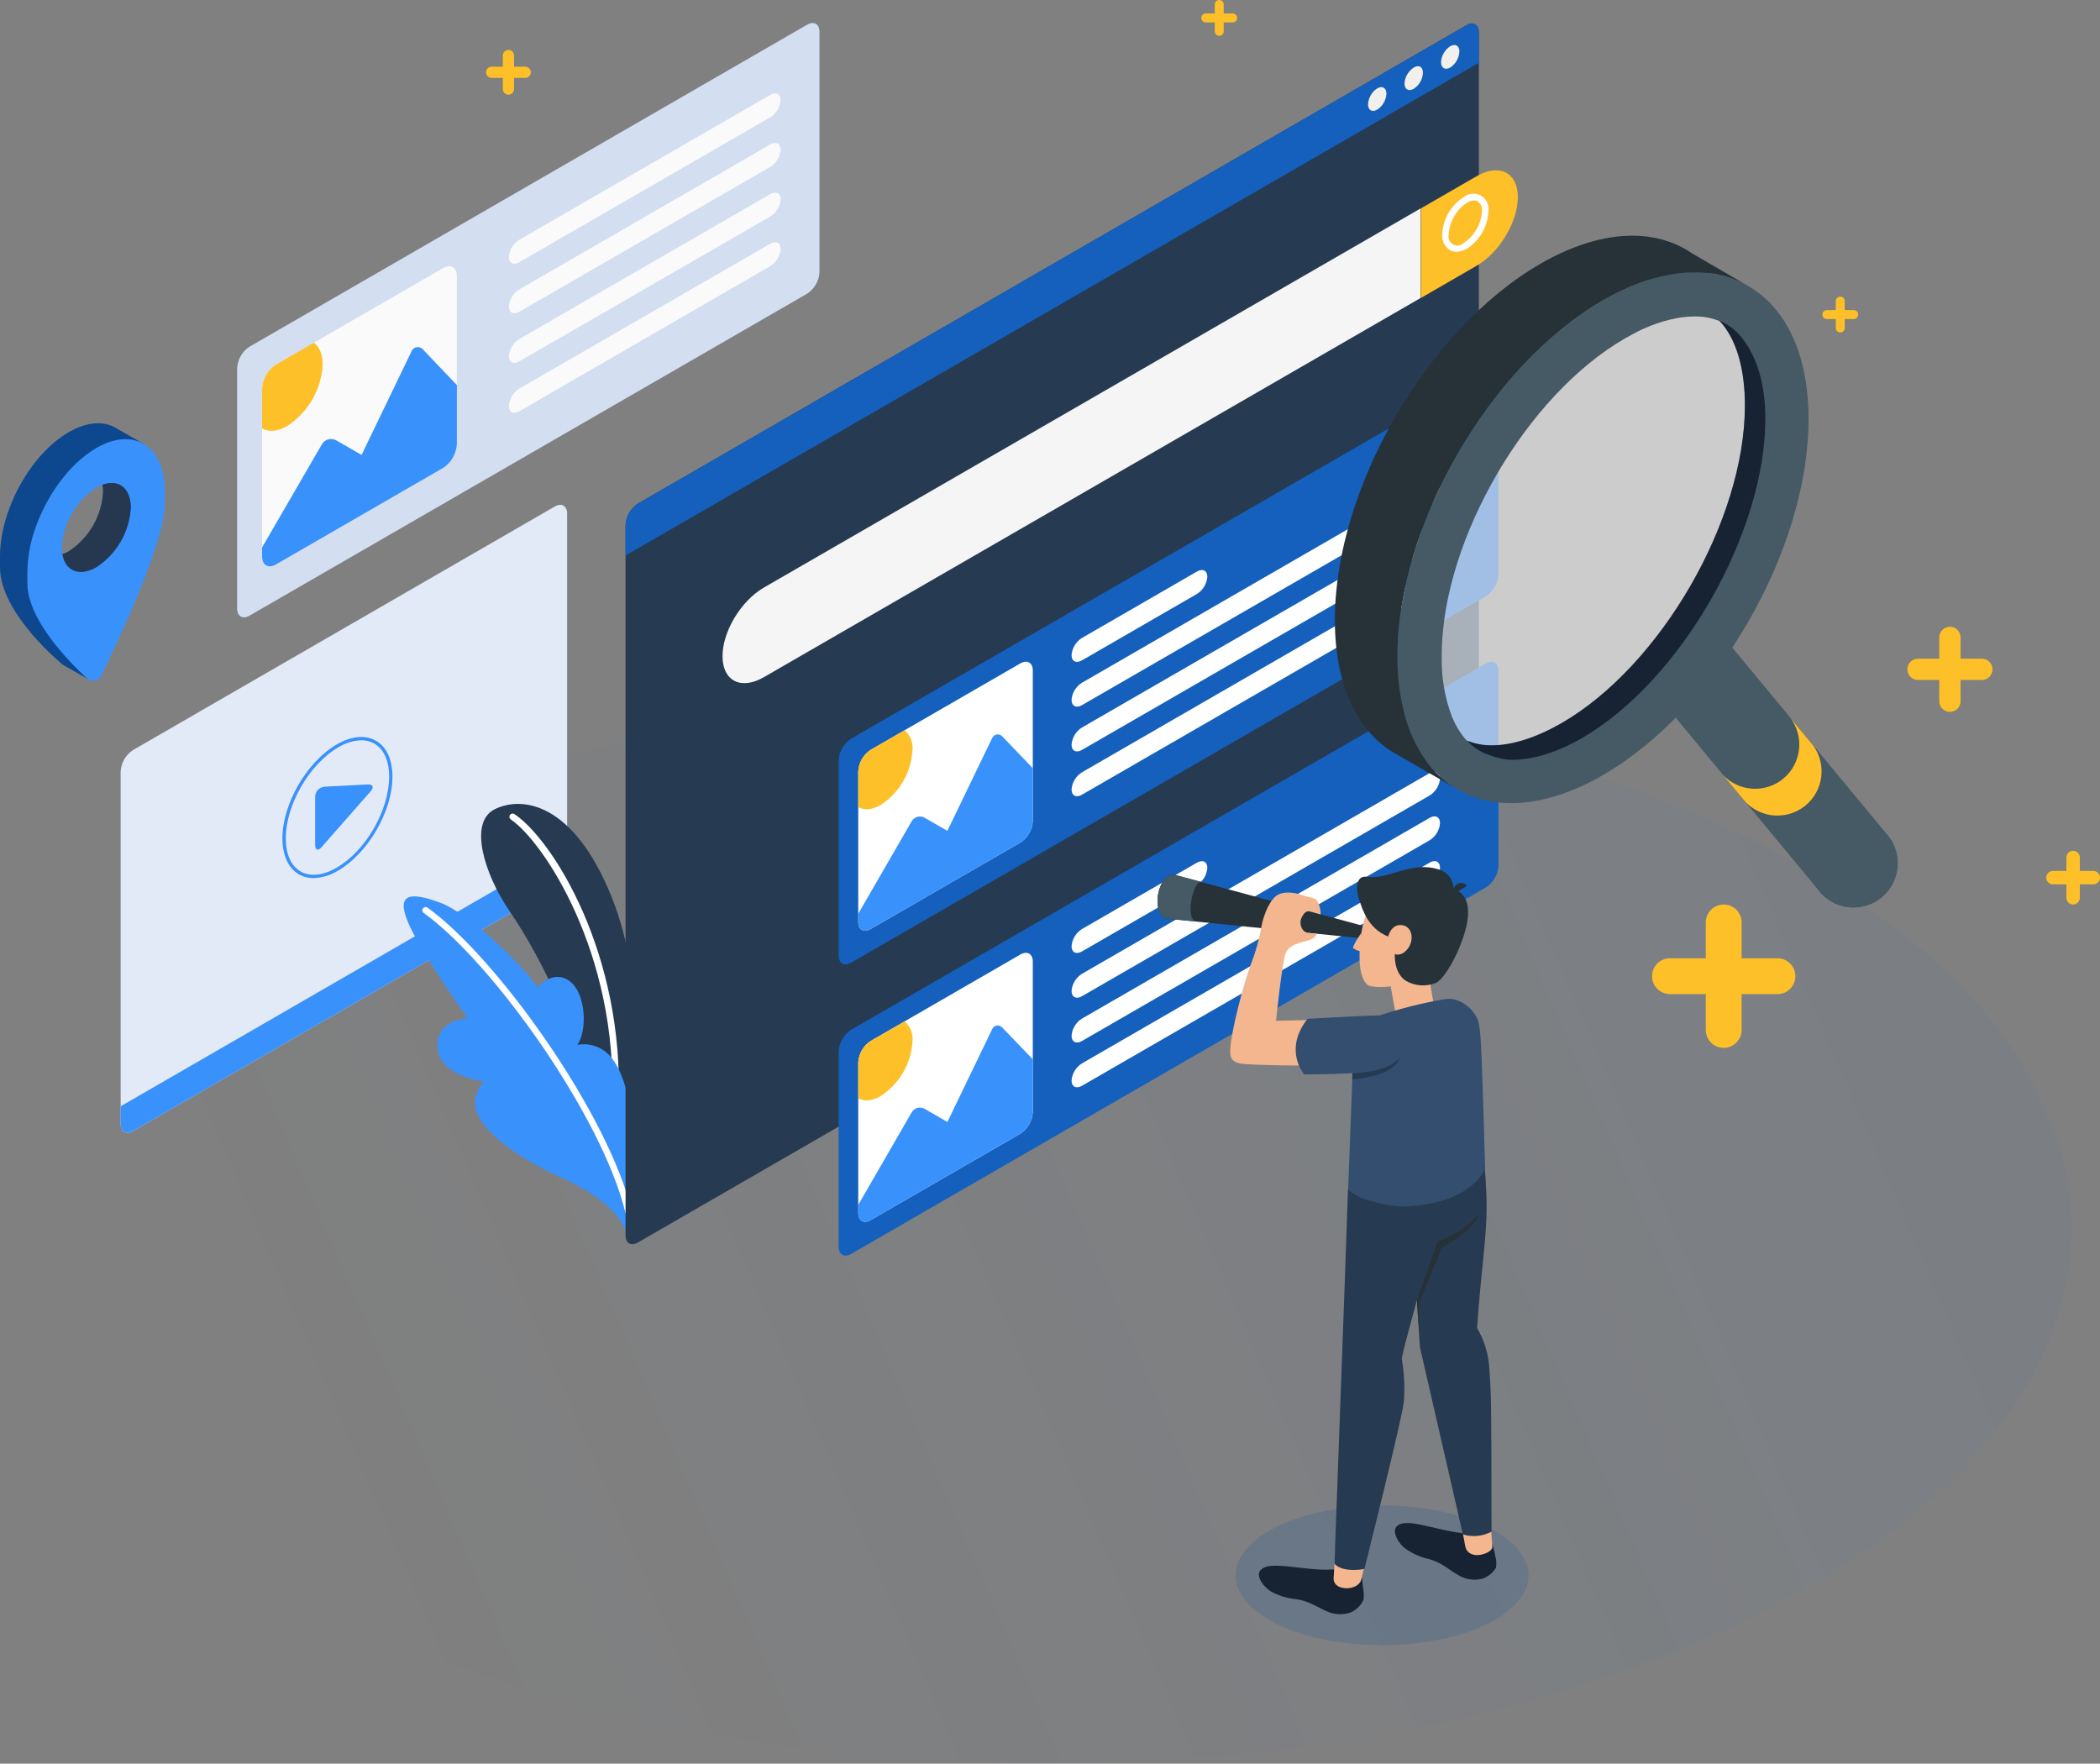 <svg width="537" height="451" viewBox="0 0 537 451" fill="none" xmlns="http://www.w3.org/2000/svg">
<rect x="0" y="0" width="537" height="451" fill="#808080" stroke="none"/>
<path opacity="0.07" d="M82.637 410.871C184.918 464.306 350.754 464.306 453.047 410.871C555.34 357.435 555.328 270.806 453.047 217.37C350.767 163.935 184.918 163.923 82.625 217.37C-19.668 270.818 -19.655 357.435 82.637 410.871Z" fill="url(#paint0_linear)"/>
<path opacity="0.25" d="M353.428 420.686C374.107 420.686 390.871 412.695 390.871 402.838C390.871 392.98 374.107 384.989 353.428 384.989C332.749 384.989 315.986 392.98 315.986 402.838C315.986 412.695 332.749 420.686 353.428 420.686Z" fill="#2F5E97"/>
<path d="M60.638 94.19V155.597C60.638 157.611 62.054 158.442 63.812 157.428L206.38 75.108C207.303 74.505 208.07 73.694 208.622 72.74C209.173 71.785 209.493 70.715 209.554 69.615V8.158C209.554 6.144 208.126 5.314 206.38 6.327L63.812 88.647C62.881 89.253 62.108 90.071 61.556 91.035C61.004 91.999 60.689 93.08 60.638 94.19V94.19Z" fill="#D3DEF1"/>
<path d="M70.563 93.225L113.292 68.565C115.258 67.429 116.833 68.345 116.833 70.603V113.54C116.765 114.764 116.41 115.956 115.795 117.017C115.179 118.077 114.322 118.978 113.292 119.644L70.563 144.317C68.61 145.44 67.023 144.524 67.023 142.266V99.354C67.089 98.126 67.444 96.931 68.059 95.866C68.675 94.801 69.532 93.896 70.563 93.225V93.225Z" fill="#FAFAFA"/>
<path d="M105.161 89.991L92.453 116.336L85.982 112.6C85.361 112.26 84.632 112.175 83.949 112.362C83.266 112.548 82.682 112.993 82.32 113.601L67.023 139.983V142.291C67.023 144.549 68.61 145.465 70.563 144.342L113.292 119.669C114.32 119 115.176 118.1 115.791 117.039C116.406 115.979 116.763 114.789 116.833 113.565V98.463L108.287 89.502C108.096 89.235 107.835 89.027 107.532 88.9C107.23 88.773 106.898 88.732 106.574 88.783C106.249 88.834 105.946 88.973 105.696 89.187C105.447 89.4 105.262 89.678 105.161 89.991V89.991Z" fill="#3991FB"/>
<path d="M73.445 108.937C76.085 107.215 78.282 104.895 79.858 102.165C81.434 99.436 82.344 96.373 82.515 93.225C82.515 90.576 81.661 88.659 80.257 87.634L70.563 93.225C69.536 93.894 68.68 94.794 68.065 95.855C67.45 96.915 67.093 98.105 67.023 99.329V109.548C68.695 110.524 70.942 110.378 73.445 108.937Z" fill="#FDC029"/>
<path d="M132.777 61.325L196.98 24.249C198.445 23.406 199.629 24.005 199.629 25.592C199.564 26.481 199.291 27.343 198.83 28.106C198.37 28.87 197.736 29.514 196.98 29.987L132.777 67.051C131.312 67.893 130.127 67.295 130.127 65.708C130.194 64.821 130.468 63.962 130.928 63.2C131.389 62.439 132.022 61.796 132.777 61.325Z" fill="#FAFAFA"/>
<path d="M132.777 74.01L196.98 36.933C198.445 36.091 199.629 36.689 199.629 38.276C199.564 39.166 199.291 40.027 198.83 40.791C198.37 41.555 197.736 42.199 196.98 42.671L132.777 79.735C131.312 80.578 130.127 79.98 130.127 78.405C130.192 77.515 130.465 76.654 130.926 75.89C131.386 75.126 132.02 74.482 132.777 74.01V74.01Z" fill="#FAFAFA"/>
<path d="M132.777 86.693L196.98 49.629C198.445 48.787 199.629 49.385 199.629 50.96C199.564 51.849 199.291 52.711 198.83 53.474C198.37 54.238 197.736 54.882 196.98 55.355L132.777 92.419C131.312 93.273 130.127 92.675 130.127 91.088C130.192 90.199 130.465 89.337 130.926 88.573C131.386 87.81 132.02 87.165 132.777 86.693Z" fill="#FAFAFA"/>
<path d="M132.777 99.378L196.98 62.314C198.445 61.472 199.629 62.07 199.629 63.657C199.563 64.544 199.288 65.403 198.828 66.165C198.368 66.926 197.734 67.569 196.98 68.04L132.777 105.177C131.312 106.02 130.127 105.421 130.127 103.834C130.183 102.934 130.452 102.061 130.912 101.286C131.373 100.511 132.012 99.857 132.777 99.378V99.378Z" fill="#FAFAFA"/>
<path d="M30.85 287.397V197.288C30.909 196.187 31.227 195.115 31.779 194.161C32.33 193.206 33.1 192.395 34.024 191.794L141.847 129.532C143.593 128.519 145.021 129.337 145.021 131.364V221.473C144.96 222.573 144.641 223.643 144.089 224.598C143.538 225.552 142.77 226.363 141.847 226.966L34.024 289.228C32.266 290.241 30.85 289.424 30.85 287.397Z" fill="#E2EAF7"/>
<path d="M30.85 282.893V287.397C30.85 289.424 32.266 290.242 34.024 289.229L141.847 226.967C142.77 226.364 143.538 225.553 144.089 224.598C144.641 223.644 144.96 222.573 145.021 221.473V216.956L30.85 282.893Z" fill="#3991FB"/>
<path d="M83.016 201.17L94.003 200.597C95.346 200.523 95.712 201.28 94.821 202.306L82.198 216.663C81.307 217.676 80.586 217.395 80.586 216.052V203.746C80.591 203.09 80.844 202.459 81.295 201.981C81.746 201.503 82.36 201.214 83.016 201.17Z" fill="#3991FB"/>
<path d="M80.184 224.537C78.867 224.555 77.569 224.222 76.424 223.573C73.713 221.998 72.224 218.69 72.224 214.368C72.224 205.554 78.438 194.835 86.08 190.379C89.853 188.193 93.405 187.864 96.14 189.426C98.874 190.989 100.352 194.31 100.352 198.619C100.352 207.446 94.125 218.152 86.495 222.608C84.596 223.792 82.42 224.457 80.184 224.537V224.537ZM92.392 189.292C90.305 189.375 88.277 190.002 86.507 191.111C79.097 195.384 73.078 205.822 73.078 214.368C73.078 218.421 74.421 221.436 76.863 222.84C79.305 224.244 82.576 223.915 86.08 221.888C93.491 217.603 99.509 207.238 99.509 198.619C99.509 194.566 98.166 191.563 95.725 190.147C94.703 189.575 93.55 189.281 92.38 189.292H92.392Z" fill="#3991FB"/>
<path d="M36.796 113.553L30.118 109.719C26.931 107.583 22.5 107.668 17.604 110.501C7.838 116.116 0 130.363 0 142.327V145.05C0 157.014 16.09 170.003 16.09 170.003L22.659 173.727C22.659 173.727 18.715 169.222 19.167 168.294C23.525 159.456 35.184 134.478 35.184 124.711V121.989C35.209 120.018 34.958 118.054 34.439 116.153L35.184 116.58L36.796 113.553ZM17.592 140.985C12.709 143.792 8.79 141.509 8.79 135.906C11.402 135.491 17.983 124.259 17.592 120.658C22.475 117.85 26.382 120.133 26.394 125.736C26.229 128.791 25.346 131.764 23.816 134.413C22.287 137.062 20.154 139.314 17.592 140.985Z" fill="#0D478D"/>
<path d="M36.795 113.552C36.722 113.5 36.645 113.455 36.563 113.418C33.426 111.66 29.238 111.904 24.624 114.565C17.665 118.594 11.646 127.03 8.753 135.905C7.634 139.282 7.041 142.811 6.995 146.368V149.127C6.995 158.344 17.433 169.038 22.231 173.47C22.335 173.563 22.445 173.649 22.561 173.726C22.561 173.726 22.561 173.726 22.561 173.726C22.843 173.899 23.158 174.011 23.486 174.055C23.814 174.098 24.147 174.073 24.465 173.979C24.782 173.886 25.076 173.728 25.329 173.514C25.581 173.3 25.786 173.035 25.93 172.738C30.081 164.192 42.155 138.701 42.155 128.788V126.065C42.228 119.913 40.141 115.566 36.795 113.552ZM15.98 141.729C15.879 141.148 15.83 140.56 15.834 139.971C15.995 136.915 16.875 133.94 18.402 131.289C19.93 128.637 22.061 126.383 24.624 124.71C25.136 124.415 25.671 124.162 26.223 123.953C30.325 122.464 33.426 124.82 33.426 129.789C33.261 132.842 32.379 135.813 30.849 138.461C29.32 141.108 27.187 143.357 24.624 145.025C20.314 147.54 16.725 146.026 15.98 141.729Z" fill="#3991FB"/>
<path d="M33.426 129.801C33.262 132.854 32.379 135.825 30.849 138.473C29.32 141.12 27.187 143.369 24.624 145.037C20.315 147.479 16.725 146.026 15.981 141.728C16.54 141.532 17.08 141.282 17.592 140.984C20.153 139.312 22.284 137.06 23.811 134.411C25.338 131.762 26.219 128.789 26.382 125.736C26.388 125.142 26.334 124.549 26.223 123.965C30.325 122.476 33.426 124.832 33.426 129.801Z" fill="#263A52"/>
<g opacity="0.2">
<path opacity="0.2" d="M33.426 129.801C33.262 132.854 32.379 135.825 30.849 138.473C29.32 141.12 27.187 143.369 24.624 145.037C20.315 147.479 16.725 146.026 15.981 141.728C16.54 141.532 17.08 141.282 17.592 140.984C20.153 139.312 22.284 137.06 23.811 134.411C25.338 131.762 26.219 128.789 26.382 125.736C26.388 125.142 26.334 124.549 26.223 123.965C30.325 122.476 33.426 124.832 33.426 129.801Z" fill="black"/>
</g>
<path d="M161.698 281.379C161.698 281.379 166.105 253.3 156.314 229.152C146.523 205.004 133.326 203.515 126.49 206.945C119.653 210.376 124.048 223.768 130.152 232.765C138.283 244.571 151.712 269.988 151.272 292.818L161.698 281.379Z" fill="#263A52"/>
<path d="M157.303 283.161C157.194 283.157 157.086 283.132 156.986 283.087C156.886 283.041 156.797 282.976 156.723 282.895C156.649 282.814 156.592 282.72 156.555 282.616C156.518 282.513 156.503 282.403 156.51 282.294C158.121 243.85 138.917 215.149 130.628 209.557C130.538 209.496 130.46 209.418 130.399 209.327C130.339 209.236 130.297 209.134 130.276 209.027C130.255 208.92 130.256 208.81 130.277 208.703C130.299 208.596 130.341 208.494 130.402 208.403C130.463 208.313 130.541 208.235 130.632 208.175C130.723 208.114 130.825 208.073 130.932 208.052C131.039 208.031 131.15 208.031 131.257 208.053C131.364 208.074 131.465 208.117 131.556 208.178C141.323 214.697 159.781 244.045 158.158 282.367C158.155 282.476 158.13 282.582 158.085 282.681C158.04 282.78 157.976 282.869 157.897 282.943C157.817 283.017 157.724 283.074 157.622 283.111C157.52 283.149 157.412 283.165 157.303 283.161Z" fill="white"/>
<path d="M159.964 314.72C158.292 310.52 153.97 305.832 142.873 300.827C131.776 295.822 123.425 289.144 121.887 284.309C121.424 282.974 121.363 281.532 121.713 280.162C122.062 278.793 122.806 277.556 123.852 276.606C123.852 276.606 113.39 275.385 112.071 268.976C110.423 260.894 119.567 260.369 119.567 260.369C119.567 260.369 107.567 243.473 104.38 235.952C101.194 228.432 104.869 227.98 112.609 230.849C120.349 233.718 135.096 248.161 137.379 252.568C137.379 252.568 141.371 247.684 145.668 250.895C149.966 254.106 150.173 263.714 147.634 267.181C149.346 266.862 151.115 267.046 152.724 267.711C154.334 268.377 155.717 269.494 156.705 270.929C161.075 276.655 162.516 290.975 162.516 290.975L159.964 314.72Z" fill="#3991FB"/>
<path d="M160.746 310.813C160.56 310.811 160.381 310.747 160.235 310.633C160.089 310.518 159.986 310.358 159.94 310.178C154.007 285.457 125.842 246 108.348 233.45C108.259 233.386 108.183 233.306 108.125 233.213C108.067 233.121 108.028 233.018 108.01 232.91C107.992 232.802 107.995 232.692 108.02 232.586C108.044 232.479 108.089 232.379 108.153 232.29C108.216 232.201 108.296 232.125 108.389 232.067C108.481 232.009 108.584 231.97 108.692 231.952C108.8 231.934 108.91 231.937 109.016 231.962C109.123 231.986 109.223 232.031 109.312 232.094C127.027 244.803 155.545 284.761 161.564 309.788C161.611 310.003 161.573 310.228 161.457 310.415C161.34 310.602 161.155 310.736 160.941 310.789L160.746 310.813Z" fill="white"/>
<path d="M381.727 61.874C381.581 61.872 381.439 61.835 381.312 61.764L377.881 59.774C377.787 59.72 377.704 59.647 377.637 59.561C377.571 59.474 377.522 59.375 377.493 59.27C377.465 59.164 377.458 59.054 377.472 58.946C377.486 58.838 377.521 58.733 377.576 58.639C377.63 58.544 377.703 58.461 377.79 58.395C377.876 58.328 377.975 58.279 378.08 58.251C378.186 58.223 378.296 58.215 378.404 58.23C378.512 58.244 378.617 58.279 378.711 58.334L382.142 60.324C382.236 60.378 382.32 60.451 382.386 60.537C382.453 60.624 382.502 60.722 382.53 60.828C382.558 60.933 382.566 61.044 382.551 61.152C382.537 61.26 382.502 61.364 382.447 61.459C382.374 61.585 382.269 61.69 382.143 61.763C382.016 61.836 381.873 61.874 381.727 61.874V61.874Z" fill="white"/>
<path d="M159.964 134.257V315.891C159.964 317.918 161.381 318.736 163.126 317.723L374.988 195.408C375.91 194.805 376.678 193.994 377.23 193.04C377.781 192.086 378.1 191.015 378.162 189.915V8.281C378.162 6.254 376.734 5.436 374.988 6.449L163.126 128.764C162.205 129.366 161.438 130.178 160.889 131.133C160.339 132.087 160.023 133.158 159.964 134.257V134.257Z" fill="#263A52"/>
<path d="M184.759 167.805C184.759 174.141 189.484 176.534 195.332 173.165L363.28 76.195V53.292L195.332 150.25C189.484 153.631 184.759 161.481 184.759 167.805Z" fill="#F5F5F5"/>
<path d="M377.564 45.076C383.399 41.706 388.136 44.099 388.136 50.423C388.136 56.747 383.399 64.609 377.564 67.978L363.341 76.195V53.292L377.564 45.076Z" fill="#FDC029"/>
<path d="M372.436 64.377C371.828 64.386 371.229 64.23 370.703 63.925C370.054 63.491 369.535 62.89 369.199 62.185C368.864 61.481 368.726 60.698 368.798 59.921C368.886 58.01 369.431 56.148 370.386 54.492C371.342 52.835 372.681 51.431 374.292 50.399C374.907 49.897 375.659 49.595 376.45 49.532C377.241 49.469 378.032 49.648 378.719 50.046C379.405 50.443 379.955 51.04 380.293 51.758C380.632 52.475 380.745 53.279 380.616 54.061C380.525 55.971 379.979 57.832 379.023 59.489C378.068 61.145 376.73 62.549 375.122 63.584C374.312 64.079 373.385 64.353 372.436 64.377V64.377ZM376.965 51.253C376.31 51.286 375.675 51.488 375.122 51.839C373.774 52.735 372.651 53.931 371.842 55.333C371.033 56.735 370.559 58.306 370.458 59.921C370.332 60.407 370.369 60.922 370.564 61.385C370.758 61.848 371.099 62.234 371.534 62.485C371.969 62.736 372.474 62.837 372.973 62.773C373.471 62.709 373.934 62.484 374.292 62.131C375.641 61.236 376.765 60.041 377.574 58.639C378.384 57.236 378.856 55.665 378.955 54.049C379.018 53.565 378.951 53.073 378.763 52.623C378.574 52.173 378.27 51.78 377.881 51.485C377.603 51.326 377.286 51.246 376.965 51.253V51.253Z" fill="white"/>
<path d="M380.005 95.203L217.636 188.889C216.71 189.489 215.94 190.299 215.388 191.254C214.836 192.209 214.519 193.281 214.462 194.383V244.351C214.462 246.378 215.878 247.196 217.636 246.182L380.005 152.46C380.93 151.859 381.7 151.048 382.251 150.094C382.803 149.139 383.121 148.067 383.18 146.966V97.034C383.119 95.008 381.702 94.19 380.005 95.203Z" fill="#1460BC"/>
<path d="M276.663 163.141L306.084 146.147C307.549 145.305 308.734 145.903 308.734 147.49C308.667 148.377 308.393 149.237 307.933 149.998C307.472 150.759 306.839 151.402 306.084 151.873L276.663 168.867C275.198 169.709 274.013 169.111 274.013 167.524C274.08 166.637 274.354 165.777 274.814 165.016C275.275 164.255 275.908 163.612 276.663 163.141V163.141Z" fill="white"/>
<path d="M274.013 178.976C274.013 180.563 275.234 181.161 276.663 180.319L365.6 128.971C366.353 128.496 366.984 127.851 367.442 127.088C367.9 126.324 368.172 125.464 368.236 124.576C368.236 123.001 367.016 122.403 365.6 123.245L276.663 174.593C275.908 175.064 275.275 175.706 274.814 176.468C274.354 177.229 274.08 178.088 274.013 178.976Z" fill="white"/>
<path d="M274.013 190.427C274.013 192.014 275.234 192.612 276.663 191.77L365.6 140.422C366.353 139.948 366.984 139.303 367.442 138.539C367.9 137.776 368.172 136.915 368.236 136.027C368.236 134.452 367.016 133.854 365.6 134.696L276.663 186.044C275.908 186.515 275.275 187.158 274.814 187.919C274.354 188.681 274.08 189.54 274.013 190.427Z" fill="white"/>
<path d="M274.013 201.878C274.013 203.465 275.234 204.063 276.663 203.221L365.6 151.873C366.353 151.399 366.984 150.754 367.442 149.99C367.9 149.227 368.172 148.366 368.236 147.478C368.236 145.903 367.016 145.305 365.6 146.148L276.663 197.495C275.908 197.966 275.275 198.609 274.814 199.37C274.354 200.132 274.08 200.991 274.013 201.878V201.878Z" fill="white"/>
<path d="M222.641 191.745L260.926 169.636C262.684 168.635 264.1 169.453 264.1 171.467V209.96C264.041 211.061 263.722 212.132 263.171 213.087C262.619 214.041 261.85 214.852 260.926 215.454L222.641 237.551C220.895 238.564 219.467 237.746 219.467 235.731V197.239C219.526 196.138 219.844 195.066 220.395 194.112C220.947 193.157 221.717 192.346 222.641 191.745V191.745Z" fill="white"/>
<path d="M253.65 188.852L242.26 212.463L236.461 209.118C235.901 208.794 235.235 208.707 234.61 208.874C233.985 209.041 233.452 209.449 233.128 210.009L219.467 233.656V235.719C219.467 237.746 220.895 238.564 222.641 237.551L260.926 215.454C261.851 214.853 262.62 214.042 263.172 213.087C263.724 212.133 264.042 211.061 264.1 209.96V196.445L256.397 188.412C256.222 188.188 255.991 188.015 255.726 187.91C255.462 187.806 255.174 187.775 254.894 187.82C254.613 187.865 254.349 187.984 254.131 188.166C253.912 188.347 253.746 188.584 253.65 188.852V188.852Z" fill="#3991FB"/>
<path d="M225.217 205.834C227.584 204.29 229.554 202.21 230.966 199.762C232.379 197.314 233.195 194.568 233.348 191.746C233.429 190.809 233.288 189.866 232.936 188.994C232.583 188.123 232.03 187.346 231.321 186.729L222.641 191.746C221.717 192.347 220.947 193.158 220.395 194.112C219.844 195.067 219.526 196.139 219.467 197.24V206.396C220.944 207.251 222.971 207.128 225.217 205.834Z" fill="#FDC029"/>
<path d="M380.005 169.636L217.636 263.322C216.711 263.923 215.942 264.734 215.39 265.688C214.839 266.643 214.521 267.715 214.462 268.816V318.821C214.462 320.835 215.878 321.653 217.636 320.652L380.005 226.905C380.93 226.304 381.7 225.493 382.251 224.539C382.803 223.584 383.121 222.512 383.18 221.411V171.467C383.119 169.453 381.702 168.66 380.005 169.636Z" fill="#1460BC"/>
<path d="M276.663 237.576L306.084 220.594C307.549 219.751 308.734 220.35 308.734 221.925C308.669 222.814 308.396 223.676 307.935 224.439C307.475 225.203 306.841 225.847 306.084 226.32L276.663 243.301C275.198 244.144 274.013 243.545 274.013 241.97C274.078 241.081 274.351 240.219 274.812 239.456C275.272 238.692 275.906 238.048 276.663 237.576Z" fill="white"/>
<path d="M274.013 253.421C274.013 254.996 275.234 255.594 276.663 254.752L365.6 203.404C366.351 202.931 366.982 202.288 367.44 201.527C367.898 200.765 368.171 199.907 368.236 199.021C368.236 197.434 367.016 196.836 365.6 197.678L276.663 249.026C275.906 249.499 275.272 250.143 274.812 250.907C274.351 251.67 274.078 252.532 274.013 253.421Z" fill="white"/>
<path d="M274.013 264.872C274.013 266.447 275.234 267.045 276.663 266.203L365.6 214.855C366.351 214.382 366.982 213.739 367.44 212.978C367.898 212.217 368.171 211.358 368.236 210.473C368.236 208.885 367.016 208.287 365.6 209.13L276.663 260.477C275.906 260.95 275.272 261.594 274.812 262.358C274.351 263.121 274.078 263.983 274.013 264.872Z" fill="white"/>
<path d="M274.013 276.325C274.013 277.899 275.234 278.498 276.663 277.655L365.6 226.307C366.351 225.834 366.982 225.191 367.44 224.43C367.898 223.669 368.171 222.811 368.236 221.925C368.236 220.338 367.016 219.739 365.6 220.582L276.663 271.93C275.906 272.402 275.272 273.046 274.812 273.81C274.351 274.574 274.078 275.435 274.013 276.325Z" fill="white"/>
<path d="M222.641 266.191L260.926 244.082C262.684 243.069 264.1 243.887 264.1 245.913V284.394C264.044 285.495 263.726 286.568 263.175 287.523C262.623 288.478 261.852 289.288 260.926 289.887L222.641 311.997C220.895 313.01 219.467 312.192 219.467 310.165V271.685C219.526 270.584 219.844 269.512 220.395 268.558C220.947 267.603 221.717 266.792 222.641 266.191V266.191Z" fill="white"/>
<path d="M253.65 263.298L242.26 286.908L236.461 283.551C236.183 283.392 235.876 283.288 235.558 283.247C235.24 283.207 234.917 283.229 234.607 283.313C234.298 283.396 234.008 283.541 233.754 283.736C233.5 283.932 233.288 284.176 233.128 284.455L219.467 308.102V310.165C219.467 312.192 220.895 313.01 222.641 311.996L260.926 289.887C261.851 289.289 262.62 288.481 263.172 287.528C263.724 286.575 264.042 285.505 264.1 284.406V270.879L256.397 262.858C256.225 262.63 255.993 262.453 255.728 262.346C255.463 262.24 255.174 262.207 254.891 262.252C254.609 262.297 254.344 262.419 254.126 262.603C253.907 262.787 253.743 263.027 253.65 263.298V263.298Z" fill="#3991FB"/>
<path d="M225.217 280.267C227.584 278.726 229.554 276.648 230.966 274.202C232.379 271.756 233.195 269.012 233.348 266.191C233.429 265.255 233.288 264.312 232.936 263.44C232.583 262.568 232.03 261.791 231.321 261.174L222.641 266.191C221.717 266.792 220.947 267.603 220.395 268.558C219.844 269.512 219.526 270.584 219.467 271.685V280.841C220.944 281.684 222.971 281.562 225.217 280.267Z" fill="#FDC029"/>
<path d="M378.162 16.057V8.281C378.162 6.254 376.734 5.436 374.988 6.449L163.139 128.764C162.214 129.364 161.444 130.175 160.893 131.13C160.341 132.085 160.023 133.156 159.964 134.257V142.046L378.162 16.057Z" fill="#1460BC"/>
<path d="M352.171 22.601C351.488 23.049 350.92 23.652 350.513 24.36C350.106 25.068 349.871 25.862 349.827 26.678C349.827 28.18 350.877 28.79 352.171 28.033C352.858 27.591 353.429 26.992 353.839 26.285C354.249 25.578 354.485 24.784 354.527 23.968C354.527 22.466 353.477 21.856 352.171 22.601Z" fill="#F1F0EC"/>
<path d="M361.51 17.278C360.825 17.725 360.254 18.327 359.845 19.035C359.436 19.744 359.199 20.539 359.154 21.355C359.154 22.857 360.216 23.455 361.51 22.711C362.197 22.266 362.769 21.664 363.178 20.955C363.588 20.246 363.824 19.451 363.866 18.633C363.866 17.07 362.816 16.472 361.51 17.278Z" fill="#F1F0EC"/>
<path d="M370.849 11.833C370.162 12.275 369.59 12.874 369.181 13.581C368.771 14.288 368.535 15.082 368.493 15.898C368.493 17.4 369.543 18.01 370.849 17.266C371.532 16.817 372.1 16.215 372.507 15.506C372.914 14.798 373.149 14.004 373.193 13.188C373.193 11.687 372.143 11.076 370.849 11.833Z" fill="#F1F0EC"/>
<path d="M381.544 394.781C381.913 395.719 382.167 396.699 382.301 397.699C382.645 398.733 382.724 399.837 382.533 400.909C381.71 402.279 380.403 403.29 378.87 403.742C377.779 403.993 376.648 404.014 375.549 403.804C374.45 403.594 373.406 403.157 372.485 402.521C370.251 401.19 368.579 399.567 365.404 398.675C363.141 398.188 361.009 397.217 359.154 395.831C357.396 394.427 355.052 390.52 358.409 389.617C361.766 388.713 369.079 391.9 375.733 392.193L381.544 394.781Z" fill="#172332"/>
<path d="M381.226 390.386C381.226 390.386 381.617 395.049 381.617 395.623C381.617 397.198 375.806 399.286 374.732 395.623L373.804 390.667L381.226 390.386Z" fill="#F4B68F"/>
<path d="M374.097 288.068C376.095 291.006 377.925 294.055 379.578 297.2C379.578 297.2 380.152 303.988 380.152 308.505C380.152 316.807 378.87 323.216 377.71 339.575C379.599 342.793 380.679 346.42 380.86 350.147C381.348 357.558 381.36 357.472 381.409 391.655C380.297 392.255 379.076 392.627 377.818 392.749C376.56 392.87 375.291 392.739 374.084 392.363L363.097 344.495L361.876 325.706L358.433 302.352L374.097 288.068Z" fill="#263A52"/>
<path d="M348.093 403.339C348.484 403.742 348.35 404.56 348.533 405.903C348.736 406.936 348.789 407.992 348.691 409.04C348.051 410.492 346.893 411.654 345.444 412.3C344.39 412.68 343.27 412.838 342.152 412.764C341.034 412.691 339.944 412.387 338.949 411.873C336.581 410.823 334.713 409.431 331.453 408.93C329.146 408.732 326.91 408.036 324.897 406.892C322.981 405.671 320.161 402.13 323.384 400.787C326.607 399.445 334.688 401.85 341.318 401.312L348.093 403.339Z" fill="#172332"/>
<path d="M349.619 397.478C349.619 397.478 348.398 402.801 348.069 403.985C347.336 406.83 341.024 406.976 341.024 403.692L341.452 396.123L349.619 397.478Z" fill="#F4B68F"/>
<path d="M359.849 289.521C363.011 295.735 366.063 301.217 366.161 307.834C366.393 321.837 360.582 337.256 358.446 347.376C359.082 351.039 359.262 354.767 358.983 358.474C358.555 362.71 348.899 401.202 348.899 401.202C348.899 401.202 343.527 402.326 341.244 399.896L343.954 325.78L344.687 304.257L359.849 289.521Z" fill="#263A52"/>
<path d="M355.503 251.566L357.493 262.59L367.455 261.857L365.368 249.368L355.503 251.566Z" fill="#F4B68F"/>
<path d="M377.966 261.052C376.978 258.061 373.181 254.801 369.421 255.509C363.773 256.469 358.206 257.857 352.769 259.66C349.289 260.881 346.115 263.921 345.822 275.372L344.736 304.183C346.24 305.521 348.045 306.476 349.997 306.967C355.284 308.42 358.775 309.286 366.808 307.528C377.271 305.245 379.761 298.909 379.761 298.909C379.761 298.909 379.358 283.661 379.041 275.372C378.784 268.328 378.638 263.115 377.966 261.052Z" fill="#344E6F"/>
<path d="M351.255 237.489L300.53 223.731C295.939 222.937 294.023 234.144 298.613 234.926L350.706 240.187L351.255 237.489Z" fill="#263238"/>
<path d="M336.666 260.734L326.301 261.052C326.301 261.052 327.864 245.633 328.828 243.606C329.793 241.58 332.1 241.165 334.395 240.518C336.69 239.871 336.678 238.772 336.678 238.772L334.615 238.564C332.808 238.381 332.088 236.123 332.869 234.597C333.248 233.889 333.858 232.765 334.957 233.071L337.691 233.815C337.734 232.609 337.433 231.415 336.825 230.373C335.909 229.359 335.299 229.677 333.467 229.042C332.112 228.566 329.341 227.723 327.107 228.639C324.873 229.555 323.176 233.754 322.602 236.721C322.021 240.151 321.08 243.511 319.794 246.744C317.804 252.238 314.911 263.518 314.606 268.035C314.471 270.123 314.667 271.368 316.986 271.917C319.306 272.467 336.373 272.503 336.373 272.503L336.666 260.734Z" fill="#F4B68F"/>
<path d="M348.13 238.515C348.13 238.515 345.688 242.079 346.03 242.47C346.581 242.838 347.193 243.106 347.837 243.264L348.13 238.515Z" fill="#F4B68F"/>
<path d="M355.491 227.26C353.172 228.481 349.167 230.593 348.056 239.09C346.921 247.806 348.423 250.614 349.595 251.774C350.4 252.555 354.722 252.604 356.919 251.945C359.63 251.139 365.746 248.807 368.542 244.327C371.826 239.053 372.558 231.997 368.859 229.189C366.977 227.761 364.763 226.835 362.424 226.497C360.086 226.16 357.7 226.422 355.491 227.26V227.26Z" fill="#F4B68F"/>
<path d="M362.316 332.457L367.602 317.514C371.699 316.062 375.371 313.612 378.284 310.385C378.284 310.385 377.063 314.645 368.713 319.016L362.914 333.153V341.015L362.316 332.457Z" fill="#263238"/>
<path d="M347.58 230.128C348.337 232.216 349.619 237.343 354.966 239.48C354.966 239.48 355.735 236.22 358.47 236.562C361.205 236.904 361.681 240.408 359.996 242.581C358.311 244.754 356.676 243.972 356.676 243.972C356.676 243.972 356.309 248.648 359.435 250.772C360.598 251.458 361.905 251.865 363.252 251.96C364.6 252.056 365.951 251.837 367.199 251.322C368.994 250.504 371.545 246.194 373.035 242.654C376.184 235.182 376.636 229.225 371.814 227.296C371.216 223.902 369.69 222.62 366.613 221.985C359.996 220.63 354.991 224.976 349.436 224.207C346.592 223.804 346.701 227.736 347.58 230.128Z" fill="#263238"/>
<path d="M371.972 228.481L375.098 226.539C374.825 226.159 374.418 225.896 373.959 225.804C373.5 225.713 373.023 225.799 372.626 226.046C372.228 226.293 371.939 226.682 371.818 227.134C371.697 227.586 371.752 228.068 371.972 228.481V228.481Z" fill="#263238"/>
<path d="M334.347 260.527C334.347 260.527 348.936 259.685 352.659 259.66C356.383 259.636 360.338 265.996 358.018 270.33C356.48 273.175 351.682 274.151 345.639 274.444C339.596 274.737 333.504 274.737 333.504 274.737C333.504 274.737 328.072 268.548 334.347 260.527Z" fill="#344E6F"/>
<path d="M345.823 274.444C345.823 274.444 355.064 274.322 358.092 270.33C358.092 270.33 357.384 272.772 353.794 274.273C351.222 275.262 348.512 275.847 345.761 276.007L345.823 274.444Z" fill="#263A52"/>
<path d="M300.53 223.731C295.939 222.937 294.023 234.144 298.613 234.926L305.938 235.658C302.959 235.353 305.022 224.939 307.293 225.55L300.53 223.731Z" fill="#455A64"/>
<path d="M485.265 220.74C485.266 223.013 484.582 225.233 483.302 227.111C482.022 228.989 480.206 230.438 478.09 231.268C475.975 232.098 473.658 232.272 471.443 231.766C469.227 231.26 467.216 230.098 465.671 228.432L464.926 227.528C463.188 225.211 462.406 222.315 462.742 219.438C463.077 216.561 464.503 213.922 466.727 212.067C468.951 210.211 471.802 209.279 474.693 209.465C477.583 209.65 480.293 210.937 482.261 213.061L483.031 213.989C484.481 215.942 485.264 218.309 485.265 220.74V220.74Z" fill="#455A64"/>
<path d="M485.265 220.74C485.266 223.012 484.581 225.233 483.302 227.111C482.022 228.989 480.206 230.437 478.09 231.268C475.975 232.098 473.658 232.271 471.443 231.765C469.227 231.259 467.216 230.097 465.67 228.431L464.926 227.528L417.851 170.674L437.689 159.223L482.261 213.037L483.031 213.964C484.485 215.923 485.269 218.3 485.265 220.74V220.74Z" fill="#455A64"/>
<path d="M446.32 205.053C448.297 207.126 450.988 208.372 453.848 208.538C456.708 208.704 459.525 207.777 461.728 205.946C463.931 204.115 465.357 201.515 465.717 198.673C466.078 195.831 465.345 192.958 463.668 190.635V190.635L457.845 183.615C459.585 185.934 460.369 188.832 460.033 191.712C459.697 194.591 458.268 197.232 456.041 199.088C453.814 200.943 450.959 201.873 448.066 201.683C445.173 201.494 442.463 200.2 440.497 198.07L446.32 205.053Z" fill="#FDC029"/>
<path d="M436.932 69.847C440.486 70.242 443.922 71.359 447.028 73.13L432.708 64.805C423.1 58.2 409.268 58.59 393.898 67.454C364.879 84.216 341.342 124.979 341.342 158.503C341.342 174.971 346.945 186.74 356.187 192.332L356.382 192.454L371.667 201.256C368.957 199.492 366.594 197.245 364.696 194.627C368.462 195.039 372.27 194.82 375.964 193.98C377.307 193.687 378.662 193.333 380.042 192.893C379.861 192.839 379.686 192.769 379.517 192.686C378.782 192.342 378.08 191.933 377.417 191.465C376.215 190.627 375.146 189.615 374.243 188.462C373.009 186.882 372.006 185.135 371.264 183.273C370.27 183.417 369.266 183.49 368.261 183.493C365.885 183.54 363.527 183.07 361.351 182.113C360.842 181.88 360.349 181.615 359.874 181.32C359.447 181.051 359.019 180.734 358.653 180.416C357.77 176.284 357.34 172.068 357.371 167.842C357.371 134.33 380.909 93.555 409.952 76.793C413.66 74.63 417.589 72.87 421.672 71.543C422.772 71.993 423.807 72.588 424.748 73.314C425.745 74.078 426.644 74.964 427.422 75.951C428.66 77.534 429.667 79.285 430.413 81.151C431.412 81.011 432.42 80.942 433.429 80.944C436.189 80.87 438.919 81.531 441.339 82.861C441.952 83.194 442.536 83.578 443.085 84.008C442.866 83.031 442.634 82.067 442.353 81.151C441.25 77.084 439.413 73.253 436.932 69.847V69.847Z" fill="#263238"/>
<path d="M447.028 73.13L446.198 72.679C443.312 71.167 440.17 70.207 436.932 69.846C433.458 69.459 429.944 69.62 426.519 70.322C424.869 70.635 423.238 71.043 421.635 71.543C417.553 72.87 413.623 74.63 409.915 76.793C380.872 93.555 357.335 134.33 357.335 167.842C357.304 172.067 357.733 176.284 358.616 180.416C358.775 181.161 358.958 181.869 359.141 182.577C360.229 186.898 362.117 190.977 364.708 194.602C365.865 196.198 367.196 197.659 368.676 198.961C369.62 199.79 370.624 200.549 371.679 201.231C381.263 207.421 394.875 206.884 409.891 198.191C438.934 181.43 462.472 140.666 462.472 107.142C462.46 90.381 456.563 78.6 447.028 73.13ZM441.291 82.897C441.903 83.231 442.487 83.615 443.036 84.044C443.957 84.792 444.796 85.635 445.539 86.559C449.202 91.15 451.143 98.291 451.143 107.179C451.143 136.479 429.656 173.738 404.226 188.425C397.817 192.087 391.652 194.089 386.415 194.089C384.23 194.115 382.062 193.7 380.042 192.869C379.861 192.814 379.686 192.745 379.517 192.661C378.782 192.317 378.08 191.909 377.417 191.44C376.593 190.862 375.832 190.199 375.146 189.463V189.463C374.841 189.145 374.548 188.791 374.255 188.437C373.021 186.858 372.018 185.111 371.276 183.249C369.417 178.322 368.529 173.082 368.664 167.817C368.664 167.427 368.664 167.048 368.664 166.597C369.201 137.419 390.456 101.002 415.556 86.523C416.129 86.193 416.715 85.864 417.301 85.558C421.349 83.297 425.769 81.78 430.352 81.078C431.351 80.938 432.359 80.869 433.367 80.87C435.54 80.852 437.694 81.267 439.704 82.091C440.254 82.31 440.785 82.575 441.291 82.885V82.897Z" fill="#455A64"/>
<path opacity="0.6" d="M446.235 103.785C446.235 133.085 424.749 170.344 399.319 185.031C392.909 188.693 386.757 190.695 381.507 190.695C379.326 190.721 377.163 190.306 375.146 189.475V189.475C374.841 189.157 374.548 188.803 374.255 188.449C373.021 186.87 372.018 185.123 371.276 183.261C369.417 178.334 368.53 173.094 368.664 167.829C368.664 167.439 368.664 167.06 368.664 166.609C369.201 137.431 390.456 101.014 415.556 86.535C416.13 86.205 416.716 85.876 417.302 85.57C421.349 83.309 425.769 81.792 430.352 81.09C431.351 80.95 432.359 80.881 433.368 80.882C435.54 80.864 437.694 81.279 439.704 82.103C440.033 82.433 440.339 82.787 440.631 83.141C444.294 87.756 446.235 94.897 446.235 103.785Z" fill="white"/>
<path fill-rule="evenodd" clip-rule="evenodd" d="M442.232 83.384C442.493 83.558 442.747 83.742 442.993 83.936C443.914 84.683 444.753 85.526 445.496 86.45C449.159 91.041 451.423 98.121 451.423 107.008C451.423 136.308 429.851 174.117 404.422 188.804C398.012 192.466 391.957 194.297 386.72 194.297C384.535 194.323 382.02 193.591 379.999 192.76C379.819 192.705 379.643 192.636 379.474 192.552C378.74 192.208 378.037 191.8 377.374 191.331C376.558 190.758 375.803 190.102 375.122 189.373C377.133 190.199 379.29 190.612 381.464 190.586C386.714 190.586 392.867 188.584 399.276 184.922C424.705 170.235 446.192 132.976 446.192 103.676C446.192 94.789 444.251 87.647 440.588 83.032C440.295 82.678 439.99 82.324 439.661 81.994C437.651 81.17 435.497 80.755 433.325 80.774C432.316 80.772 431.308 80.841 430.309 80.981C429.343 81.129 428.384 81.314 427.434 81.533C427.454 81.525 427.475 81.516 427.495 81.507C428.425 81.293 429.363 81.114 430.309 80.969C431.308 80.829 432.316 80.76 433.325 80.761C435.497 80.743 437.651 81.158 439.661 81.982C440.211 82.201 440.742 82.466 441.248 82.776V82.788C441.585 82.972 441.913 83.171 442.232 83.384Z" fill="#172332"/>
<path fill-rule="evenodd" clip-rule="evenodd" d="M440.775 231.297C443.306 231.297 445.358 233.348 445.358 235.879L445.358 263.372C445.358 265.902 443.306 267.954 440.775 267.954C438.245 267.954 436.193 265.902 436.193 263.372L436.193 235.879C436.193 233.348 438.245 231.297 440.775 231.297Z" fill="#FDC029"/>
<path fill-rule="evenodd" clip-rule="evenodd" d="M459.104 249.625C459.104 252.156 457.053 254.207 454.522 254.207L427.029 254.207C424.499 254.207 422.447 252.156 422.447 249.625C422.447 247.094 424.499 245.043 427.029 245.043L454.522 245.043C457.053 245.043 459.104 247.094 459.104 249.625Z" fill="#FDC029"/>
<path fill-rule="evenodd" clip-rule="evenodd" d="M498.625 160.273C500.127 160.273 501.345 161.492 501.345 162.994L501.345 179.318C501.345 180.82 500.127 182.038 498.625 182.038C497.122 182.038 495.904 180.82 495.904 179.318L495.904 162.994C495.904 161.492 497.122 160.273 498.625 160.273Z" fill="#FDC029"/>
<path fill-rule="evenodd" clip-rule="evenodd" d="M509.507 171.156C509.507 172.659 508.289 173.877 506.787 173.877L490.463 173.877C488.96 173.877 487.742 172.659 487.742 171.156C487.742 169.654 488.96 168.436 490.463 168.436L506.787 168.436C508.289 168.436 509.507 169.654 509.507 171.156Z" fill="#FDC029"/>
<path fill-rule="evenodd" clip-rule="evenodd" d="M530.126 217.55C531.075 217.55 531.845 218.319 531.845 219.268L531.845 229.578C531.845 230.527 531.075 231.296 530.126 231.296C529.178 231.296 528.408 230.527 528.408 229.578L528.408 219.268C528.408 218.319 529.178 217.55 530.126 217.55Z" fill="#FDC029"/>
<path fill-rule="evenodd" clip-rule="evenodd" d="M537 224.423C537 225.372 536.231 226.142 535.282 226.142L524.972 226.142C524.023 226.142 523.254 225.372 523.254 224.423C523.254 223.474 524.023 222.705 524.972 222.705L535.282 222.705C536.231 222.705 537 223.474 537 224.423Z" fill="#FDC029"/>
<path fill-rule="evenodd" clip-rule="evenodd" d="M470.584 75.858C471.217 75.858 471.73 76.371 471.73 77.004L471.73 83.877C471.73 84.51 471.217 85.023 470.584 85.023C469.951 85.023 469.438 84.51 469.438 83.877L469.438 77.004C469.438 76.371 469.951 75.858 470.584 75.858Z" fill="#FDC029"/>
<path fill-rule="evenodd" clip-rule="evenodd" d="M475.166 80.441C475.166 81.073 474.653 81.586 474.02 81.586L467.147 81.586C466.515 81.586 466.002 81.073 466.002 80.441C466.002 79.808 466.515 79.295 467.147 79.295L474.02 79.295C474.653 79.295 475.166 79.808 475.166 80.441Z" fill="#FDC029"/>
<path fill-rule="evenodd" clip-rule="evenodd" d="M311.778 -5.00726e-08C312.411 -7.7727e-08 312.923 0.513 312.923 1.146L312.923 8.019C312.923 8.651 312.411 9.164 311.778 9.164C311.145 9.164 310.632 8.651 310.632 8.019L310.632 1.146C310.632 0.513 311.145 -2.24183e-08 311.778 -5.00726e-08Z" fill="#FDC029"/>
<path fill-rule="evenodd" clip-rule="evenodd" d="M316.36 4.582C316.36 5.215 315.847 5.728 315.214 5.728L308.341 5.728C307.709 5.728 307.196 5.215 307.196 4.582C307.196 3.949 307.709 3.437 308.341 3.437L315.214 3.437C315.847 3.437 316.36 3.949 316.36 4.582Z" fill="#FDC029"/>
<path fill-rule="evenodd" clip-rule="evenodd" d="M130.013 12.762C130.804 12.762 131.445 13.403 131.445 14.194L131.445 22.785C131.445 23.576 130.804 24.217 130.013 24.217C129.222 24.217 128.581 23.576 128.581 22.785L128.581 14.194C128.581 13.403 129.222 12.762 130.013 12.762Z" fill="#FDC029"/>
<path fill-rule="evenodd" clip-rule="evenodd" d="M135.74 18.489C135.74 19.28 135.099 19.921 134.308 19.921L125.717 19.921C124.926 19.921 124.285 19.28 124.285 18.489C124.285 17.699 124.926 17.058 125.717 17.058L134.308 17.058C135.099 17.058 135.74 17.699 135.74 18.489Z" fill="#FDC029"/>
<defs>
<linearGradient id="paint0_linear" x1="530.112" y1="177.643" x2="76.732" y2="373.732" gradientUnits="userSpaceOnUse">
<stop stop-color="#3777C5"/>
<stop offset="1" stop-color="#3777C5" stop-opacity="0"/>
</linearGradient>
</defs>
</svg>

